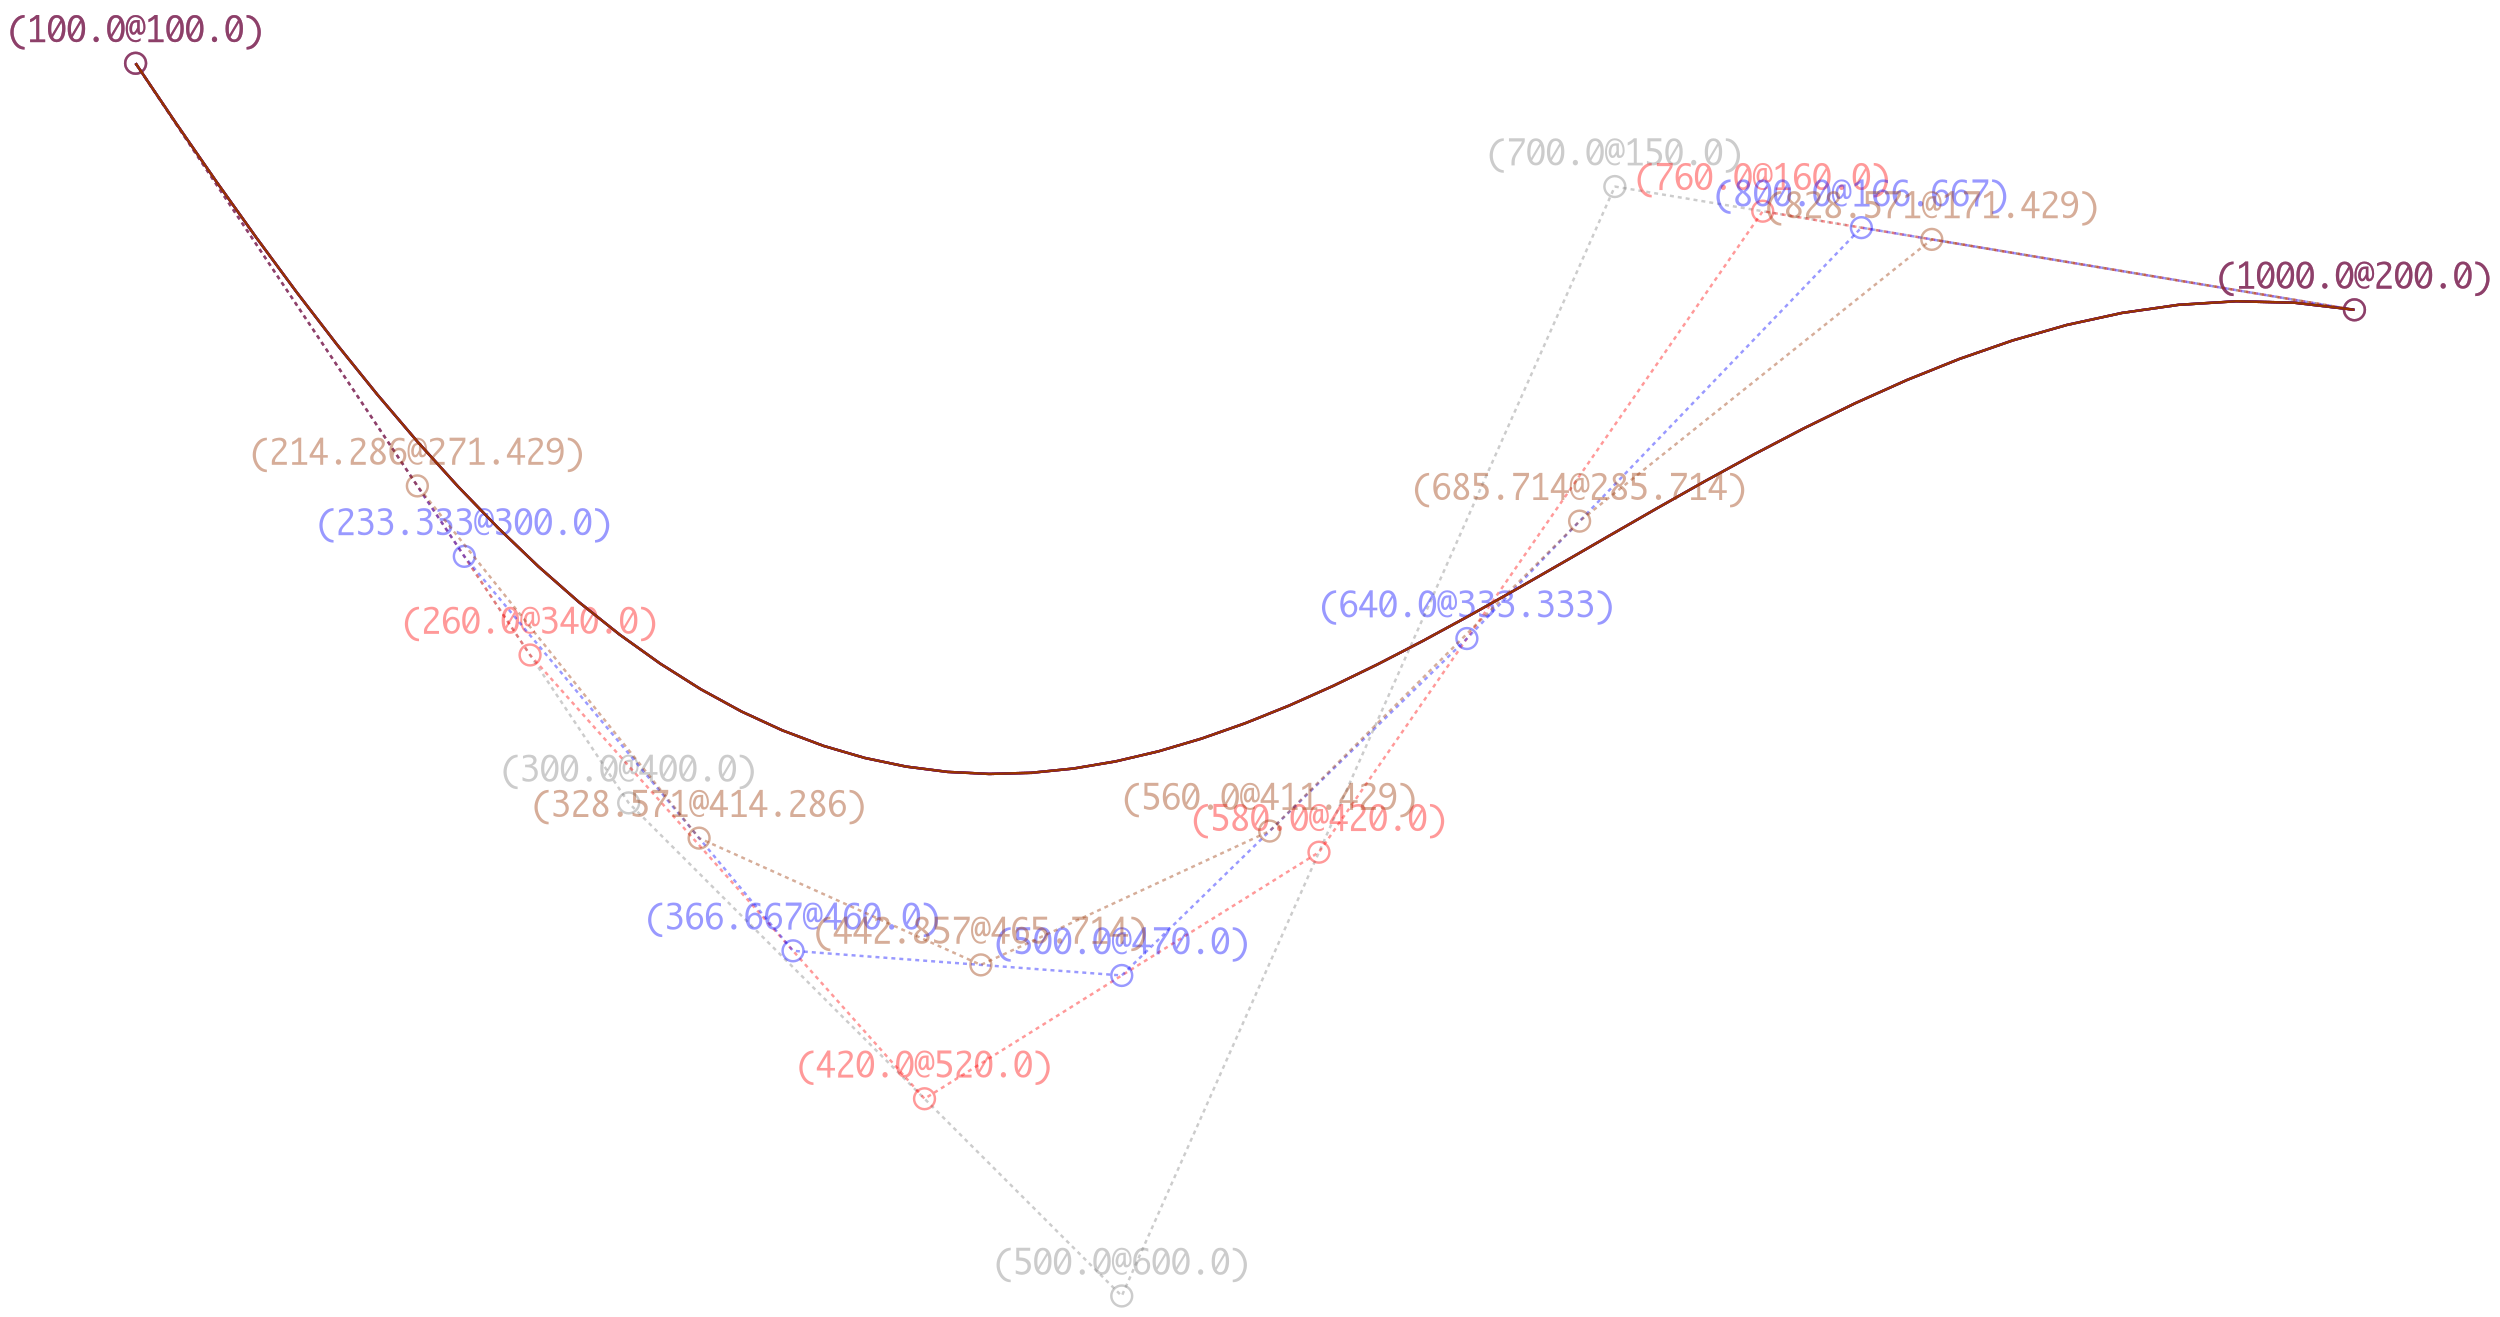 <?xml version="1.0" encoding="UTF-8"?>
<svg xmlns="http://www.w3.org/2000/svg" xmlns:xlink="http://www.w3.org/1999/xlink" width="1014.042pt" height="534.28pt" viewBox="0 0 1014.042 534.28" version="1.1">
<defs>
<g>
<symbol overflow="visible" id="glyph0-0">
<path style="stroke:none;" d="M 5.891 0 L 0.953 0 L 0.953 -10.047 L 5.891 -10.047 Z M 4.922 -9.078 L 1.938 -9.078 L 1.938 -0.969 L 4.922 -0.969 Z M 4.922 -9.078 "/>
</symbol>
<symbol overflow="visible" id="glyph0-1">
<path style="stroke:none;" d="M 6.969 3 C 5.77 3 4.758 2.672 3.938 2.016 C 3.113 1.359 2.453 0.473 1.953 -0.641 C 1.461 -1.766 1.219 -2.883 1.219 -4 C 1.219 -5.113 1.461 -6.227 1.953 -7.344 C 2.453 -8.457 3.113 -9.344 3.938 -10 C 4.758 -10.664 5.77 -11 6.969 -11 L 6.969 -9.969 C 6.062 -9.883 5.281 -9.555 4.625 -8.984 C 3.977 -8.422 3.469 -7.703 3.094 -6.828 C 2.719 -5.953 2.531 -5.008 2.531 -4 C 2.531 -3 2.719 -2.055 3.094 -1.172 C 3.469 -0.297 3.977 0.422 4.625 0.984 C 5.281 1.547 6.062 1.875 6.969 1.969 Z M 6.969 3 "/>
</symbol>
<symbol overflow="visible" id="glyph0-2">
<path style="stroke:none;" d="M 3.703 -1.078 L 3.703 -9.594 C 3.336 -9.27 2.984 -8.992 2.641 -8.766 C 2.297 -8.547 1.82 -8.32 1.219 -8.094 L 1.219 -9.281 C 2.176 -9.719 3.004 -10.289 3.703 -11 L 4.906 -11 L 4.906 -1.078 L 7.328 -1.078 L 7.328 0 L 1.219 0 L 1.219 -1.078 Z M 3.703 -1.078 "/>
</symbol>
<symbol overflow="visible" id="glyph0-3">
<path style="stroke:none;" d="M 4 -11 C 5.145 -11 6.02 -10.5 6.625 -9.5 C 7.227 -8.508 7.531 -7.176 7.531 -5.5 C 7.531 -3.82 7.227 -2.484 6.625 -1.484 C 6.02 -0.492 5.145 0 4 0 C 2.852 0 1.977 -0.492 1.375 -1.484 C 0.77 -2.484 0.469 -3.82 0.469 -5.5 C 0.469 -7.176 0.77 -8.508 1.375 -9.5 C 1.977 -10.5 2.852 -11 4 -11 Z M 2.031 -3.016 L 5.516 -8.875 C 5.297 -9.289 5.055 -9.566 4.797 -9.703 C 4.535 -9.848 4.27 -9.922 4 -9.922 C 3.27 -9.922 2.719 -9.5 2.344 -8.656 C 1.969 -7.812 1.781 -6.727 1.781 -5.406 C 1.781 -5.102 1.785 -4.773 1.797 -4.422 C 1.816 -4.078 1.895 -3.609 2.031 -3.016 Z M 5.953 -7.953 L 2.484 -2.047 C 2.672 -1.723 2.883 -1.477 3.125 -1.312 C 3.375 -1.156 3.645 -1.078 3.938 -1.078 C 4.77 -1.078 5.359 -1.562 5.703 -2.531 C 6.047 -3.508 6.219 -4.598 6.219 -5.797 C 6.219 -6.547 6.129 -7.266 5.953 -7.953 Z M 5.953 -7.953 "/>
</symbol>
<symbol overflow="visible" id="glyph0-4">
<path style="stroke:none;" d="M 4 0 C 3.707 0 3.457 -0.109 3.25 -0.328 C 3.039 -0.555 2.938 -0.828 2.938 -1.141 C 2.938 -1.453 3.039 -1.719 3.25 -1.938 C 3.457 -2.156 3.707 -2.266 4 -2.266 C 4.281 -2.266 4.523 -2.156 4.734 -1.938 C 4.953 -1.719 5.062 -1.453 5.062 -1.141 C 5.062 -0.828 4.957 -0.555 4.75 -0.328 C 4.539 -0.109 4.289 0 4 0 Z M 4 0 "/>
</symbol>
<symbol overflow="visible" id="glyph0-5">
<path style="stroke:none;" d="M 6 -1.594 L 6 -0.625 C 5.633 -0.375 5.305 -0.207 5.016 -0.125 C 4.734 -0.039 4.43 0 4.109 0 C 3.211 0 2.473 -0.223 1.891 -0.672 C 1.316 -1.129 0.859 -1.766 0.516 -2.578 C 0.18 -3.391 0.016 -4.375 0.016 -5.531 C 0.016 -7.156 0.375 -8.473 1.094 -9.484 C 1.82 -10.492 2.801 -11 4.031 -11 C 5.25 -11 6.211 -10.539 6.922 -9.625 C 7.629 -8.707 7.984 -7.504 7.984 -6.016 C 7.984 -5.359 7.891 -4.816 7.703 -4.391 C 7.523 -3.961 7.285 -3.625 6.984 -3.375 C 6.691 -3.133 6.332 -3.016 5.906 -3.016 C 5.582 -3.016 5.316 -3.094 5.109 -3.25 C 4.898 -3.414 4.742 -3.789 4.641 -4.375 C 4.516 -4.062 4.328 -3.754 4.078 -3.453 C 3.828 -3.16 3.484 -3.016 3.047 -3.016 C 2.598 -3.016 2.227 -3.25 1.938 -3.719 C 1.645 -4.195 1.5 -4.785 1.5 -5.484 C 1.5 -6.328 1.707 -7.113 2.125 -7.844 C 2.551 -8.582 3.312 -8.953 4.406 -8.953 L 5.641 -8.953 L 5.641 -5.531 C 5.641 -5.082 5.656 -4.758 5.688 -4.562 C 5.719 -4.375 5.773 -4.227 5.859 -4.125 C 5.953 -4.031 6.051 -3.984 6.156 -3.984 C 6.32 -3.984 6.488 -4.066 6.656 -4.234 C 6.832 -4.41 6.961 -4.656 7.047 -4.969 C 7.141 -5.281 7.188 -5.613 7.188 -5.969 C 7.188 -6.738 7.051 -7.477 6.781 -8.188 C 6.52 -8.906 6.129 -9.414 5.609 -9.719 C 5.086 -10.031 4.539 -10.188 3.969 -10.188 C 3.375 -10.188 2.848 -10.004 2.391 -9.641 C 1.93 -9.273 1.551 -8.723 1.25 -7.984 C 0.957 -7.242 0.812 -6.426 0.812 -5.531 C 0.812 -4.625 0.957 -3.789 1.25 -3.031 C 1.539 -2.27 1.93 -1.707 2.422 -1.344 C 2.922 -0.988 3.477 -0.812 4.094 -0.812 C 4.781 -0.812 5.414 -1.07 6 -1.594 Z M 4.641 -5.875 L 4.641 -8.047 L 4.406 -8.047 C 3.883 -8.047 3.508 -7.941 3.281 -7.734 C 3.062 -7.535 2.883 -7.211 2.75 -6.766 C 2.625 -6.328 2.562 -5.848 2.562 -5.328 C 2.562 -4.898 2.613 -4.566 2.719 -4.328 C 2.82 -4.098 2.969 -3.984 3.156 -3.984 C 3.406 -3.984 3.66 -4.176 3.922 -4.562 C 4.191 -4.957 4.43 -5.395 4.641 -5.875 Z M 4.641 -5.875 "/>
</symbol>
<symbol overflow="visible" id="glyph0-6">
<path style="stroke:none;" d="M 1.016 -11 C 2.223 -11 3.238 -10.664 4.062 -10 C 4.883 -9.344 5.539 -8.457 6.031 -7.344 C 6.531 -6.227 6.781 -5.113 6.781 -4 C 6.781 -2.883 6.531 -1.766 6.031 -0.641 C 5.539 0.473 4.883 1.359 4.062 2.016 C 3.238 2.672 2.223 3 1.016 3 L 1.016 1.969 C 1.922 1.875 2.703 1.547 3.359 0.984 C 4.016 0.422 4.531 -0.297 4.906 -1.172 C 5.281 -2.055 5.469 -3 5.469 -4 C 5.469 -5.008 5.281 -5.953 4.906 -6.828 C 4.531 -7.703 4.016 -8.422 3.359 -8.984 C 2.703 -9.555 1.922 -9.883 1.016 -9.969 Z M 1.016 -11 "/>
</symbol>
<symbol overflow="visible" id="glyph0-7">
<path style="stroke:none;" d="M 0.938 -0.516 L 0.938 -1.906 C 1.938 -1.352 2.801 -1.078 3.531 -1.078 C 4.195 -1.078 4.75 -1.301 5.188 -1.75 C 5.625 -2.207 5.844 -2.781 5.844 -3.469 C 5.844 -4.176 5.602 -4.754 5.125 -5.203 C 4.645 -5.648 3.828 -5.875 2.672 -5.875 L 2 -5.875 L 2 -6.938 L 2.938 -6.938 C 3.781 -6.938 4.391 -7.102 4.766 -7.438 C 5.148 -7.781 5.344 -8.16 5.344 -8.578 C 5.344 -8.953 5.188 -9.27 4.875 -9.531 C 4.562 -9.789 4.086 -9.922 3.453 -9.922 C 2.734 -9.922 1.961 -9.738 1.141 -9.375 L 1.141 -10.5 C 1.961 -10.832 2.719 -11 3.406 -11 C 4.633 -11 5.484 -10.77 5.953 -10.312 C 6.422 -9.852 6.656 -9.332 6.656 -8.75 C 6.656 -8.312 6.531 -7.898 6.281 -7.516 C 6.031 -7.129 5.57 -6.789 4.906 -6.5 C 5.5 -6.312 5.941 -6.078 6.234 -5.797 C 6.535 -5.523 6.766 -5.203 6.922 -4.828 C 7.078 -4.453 7.156 -4.031 7.156 -3.562 C 7.156 -2.531 6.801 -1.676 6.094 -1 C 5.395 -0.332 4.492 0 3.391 0 C 3.066 0 2.711 -0.023 2.328 -0.078 C 1.953 -0.129 1.488 -0.273 0.938 -0.516 Z M 0.938 -0.516 "/>
</symbol>
<symbol overflow="visible" id="glyph0-8">
<path style="stroke:none;" d="M 4.594 0 L 4.594 -2.875 L 0.312 -2.875 L 0.312 -3.938 L 4.594 -11 L 5.812 -11 L 5.812 -3.938 L 7.688 -3.938 L 7.688 -2.875 L 5.812 -2.875 L 5.812 0 Z M 4.594 -3.938 L 4.594 -8.922 L 1.594 -3.938 Z M 4.594 -3.938 "/>
</symbol>
<symbol overflow="visible" id="glyph0-9">
<path style="stroke:none;" d="M 1.219 -5.766 L 1.219 -11 L 6.875 -11 L 6.875 -9.766 L 2.438 -9.766 L 2.438 -7.047 L 2.641 -7.047 C 4.098 -7.047 5.219 -6.727 6 -6.094 C 6.781 -5.469 7.172 -4.613 7.172 -3.531 C 7.172 -2.852 7.016 -2.242 6.703 -1.703 C 6.391 -1.172 5.941 -0.754 5.359 -0.453 C 4.785 -0.148 4.172 0 3.516 0 C 2.867 0 2.035 -0.164 1.016 -0.5 L 1.016 -1.891 C 1.391 -1.691 1.801 -1.523 2.25 -1.391 C 2.707 -1.254 3.129 -1.188 3.516 -1.188 C 3.898 -1.188 4.273 -1.281 4.641 -1.469 C 5.016 -1.664 5.301 -1.945 5.5 -2.312 C 5.707 -2.688 5.812 -3.066 5.812 -3.453 C 5.812 -4.098 5.531 -4.645 4.969 -5.094 C 4.414 -5.539 3.43 -5.766 2.016 -5.766 Z M 1.219 -5.766 "/>
</symbol>
<symbol overflow="visible" id="glyph0-10">
<path style="stroke:none;" d="M 1.906 -5.281 C 2.219 -5.77 2.602 -6.164 3.062 -6.469 C 3.52 -6.781 4.031 -6.938 4.594 -6.938 C 5.113 -6.938 5.609 -6.801 6.078 -6.531 C 6.547 -6.258 6.906 -5.883 7.156 -5.406 C 7.406 -4.926 7.531 -4.375 7.531 -3.75 C 7.531 -2.738 7.223 -1.859 6.609 -1.109 C 5.992 -0.367 5.188 0 4.188 0 C 3.008 0 2.125 -0.504 1.531 -1.516 C 0.945 -2.535 0.656 -3.828 0.656 -5.391 C 0.656 -7.117 1.023 -8.484 1.766 -9.484 C 2.516 -10.492 3.523 -11 4.797 -11 C 5.473 -11 6.133 -10.895 6.781 -10.688 L 6.781 -9.422 C 6.051 -9.754 5.367 -9.922 4.734 -9.922 C 3.836 -9.922 3.141 -9.504 2.641 -8.672 C 2.148 -7.848 1.906 -6.805 1.906 -5.547 Z M 4.281 -1.078 C 4.602 -1.078 4.926 -1.176 5.25 -1.375 C 5.582 -1.582 5.844 -1.895 6.031 -2.312 C 6.219 -2.727 6.312 -3.18 6.312 -3.672 C 6.312 -4.305 6.148 -4.832 5.828 -5.25 C 5.516 -5.664 5.066 -5.875 4.484 -5.875 C 3.867 -5.875 3.363 -5.633 2.969 -5.156 C 2.57 -4.676 2.375 -4.098 2.375 -3.422 C 2.375 -2.734 2.566 -2.172 2.953 -1.734 C 3.336 -1.297 3.781 -1.078 4.281 -1.078 Z M 4.281 -1.078 "/>
</symbol>
<symbol overflow="visible" id="glyph0-11">
<path style="stroke:none;" d="M 2.078 0 L 2.078 -0.984 C 2.078 -1.766 2.156 -2.414 2.312 -2.938 C 2.477 -3.469 2.758 -4.051 3.156 -4.688 C 3.562 -5.332 3.883 -5.832 4.125 -6.188 L 5.188 -7.719 L 5.562 -8.234 C 5.852 -8.66 6.102 -9.148 6.312 -9.703 L 1.062 -9.703 L 1.062 -11 L 7.484 -11 L 7.484 -10.125 C 7.484 -9.77 7.414 -9.441 7.281 -9.141 C 7.156 -8.848 6.77 -8.219 6.125 -7.25 C 5.969 -7.02 5.812 -6.785 5.656 -6.547 L 4.984 -5.516 C 4.547 -4.848 4.223 -4.316 4.016 -3.922 C 3.805 -3.523 3.648 -3.109 3.547 -2.672 C 3.441 -2.242 3.391 -1.68 3.391 -0.984 L 3.391 0 Z M 2.078 0 "/>
</symbol>
<symbol overflow="visible" id="glyph0-12">
<path style="stroke:none;" d="M 7.078 0 L 0.969 0 L 0.969 -1.172 C 0.969 -1.484 1.023 -1.812 1.141 -2.156 C 1.266 -2.5 1.488 -2.883 1.812 -3.312 C 2.145 -3.738 2.492 -4.156 2.859 -4.562 L 3.547 -5.297 C 3.691 -5.453 4 -5.801 4.469 -6.344 C 4.938 -6.895 5.242 -7.316 5.391 -7.609 C 5.535 -7.91 5.609 -8.203 5.609 -8.484 C 5.609 -8.941 5.438 -9.297 5.094 -9.547 C 4.75 -9.797 4.359 -9.922 3.922 -9.922 C 3.672 -9.922 3.395 -9.891 3.094 -9.828 C 2.789 -9.766 2.523 -9.695 2.297 -9.625 C 2.066 -9.551 1.691 -9.383 1.172 -9.125 L 1.172 -10.266 C 1.711 -10.547 2.258 -10.738 2.812 -10.844 C 3.363 -10.945 3.816 -11 4.172 -11 C 4.691 -11 5.172 -10.906 5.609 -10.719 C 6.055 -10.539 6.383 -10.266 6.594 -9.891 C 6.812 -9.516 6.922 -9.109 6.922 -8.672 C 6.922 -8.191 6.781 -7.695 6.5 -7.188 C 6.227 -6.688 5.711 -6.039 4.953 -5.25 L 4.203 -4.469 L 3.578 -3.828 C 3.191 -3.398 2.875 -2.988 2.625 -2.594 C 2.383 -2.195 2.25 -1.727 2.219 -1.188 L 7.078 -1.188 Z M 7.078 0 "/>
</symbol>
<symbol overflow="visible" id="glyph0-13">
<path style="stroke:none;" d="M 2.984 -5.906 L 2.766 -6.078 C 2.453 -6.305 2.148 -6.633 1.859 -7.062 C 1.566 -7.5 1.422 -7.977 1.422 -8.5 C 1.422 -9.188 1.68 -9.773 2.203 -10.266 C 2.734 -10.754 3.41 -11 4.234 -11 C 4.734 -11 5.18 -10.906 5.578 -10.719 C 5.973 -10.539 6.281 -10.27 6.5 -9.906 C 6.719 -9.539 6.828 -9.145 6.828 -8.719 C 6.828 -8.414 6.773 -8.129 6.672 -7.859 C 6.578 -7.586 6.43 -7.316 6.234 -7.047 C 6.035 -6.773 5.645 -6.395 5.062 -5.906 L 5.609 -5.469 C 6.242 -4.926 6.672 -4.461 6.891 -4.078 C 7.109 -3.691 7.219 -3.254 7.219 -2.766 C 7.219 -2.023 6.953 -1.379 6.422 -0.828 C 5.898 -0.273 5.109 0 4.047 0 C 2.984 0 2.188 -0.254 1.656 -0.766 C 1.125 -1.285 0.859 -1.926 0.859 -2.688 C 0.859 -3.82 1.566 -4.895 2.984 -5.906 Z M 4.234 -6.359 C 4.836 -6.859 5.219 -7.273 5.375 -7.609 C 5.531 -7.941 5.609 -8.25 5.609 -8.531 C 5.609 -8.883 5.461 -9.203 5.172 -9.484 C 4.891 -9.773 4.523 -9.922 4.078 -9.922 C 3.586 -9.922 3.211 -9.766 2.953 -9.453 C 2.703 -9.141 2.578 -8.816 2.578 -8.484 C 2.578 -8.16 2.68 -7.852 2.891 -7.562 C 3.109 -7.27 3.453 -6.945 3.922 -6.594 Z M 3.891 -5.469 C 2.754 -4.531 2.188 -3.648 2.188 -2.828 C 2.188 -2.336 2.375 -1.926 2.75 -1.594 C 3.125 -1.258 3.57 -1.094 4.094 -1.094 C 4.562 -1.094 4.984 -1.25 5.359 -1.562 C 5.734 -1.883 5.922 -2.285 5.922 -2.766 C 5.922 -3.234 5.691 -3.707 5.234 -4.188 C 4.785 -4.676 4.469 -4.992 4.281 -5.141 Z M 3.891 -5.469 "/>
</symbol>
<symbol overflow="visible" id="glyph0-14">
<path style="stroke:none;" d="M 6.094 -6.422 C 5.781 -5.961 5.391 -5.586 4.922 -5.297 C 4.461 -5.016 3.957 -4.875 3.406 -4.875 C 2.875 -4.875 2.375 -4.988 1.906 -5.219 C 1.438 -5.457 1.078 -5.785 0.828 -6.203 C 0.586 -6.629 0.469 -7.129 0.469 -7.703 C 0.469 -8.586 0.77 -9.359 1.375 -10.016 C 1.988 -10.672 2.801 -11 3.812 -11 C 4.988 -11 5.867 -10.488 6.453 -9.469 C 7.035 -8.457 7.328 -7.172 7.328 -5.609 C 7.328 -3.879 6.957 -2.508 6.219 -1.5 C 5.477 -0.5 4.473 0 3.203 0 C 2.523 0 1.863 -0.109 1.219 -0.328 L 1.219 -1.719 C 1.938 -1.301 2.613 -1.094 3.25 -1.094 C 4.156 -1.094 4.852 -1.566 5.344 -2.516 C 5.844 -3.461 6.094 -4.664 6.094 -6.125 Z M 3.719 -9.922 C 3.395 -9.922 3.066 -9.836 2.734 -9.672 C 2.398 -9.504 2.141 -9.242 1.953 -8.891 C 1.766 -8.547 1.672 -8.172 1.672 -7.766 C 1.672 -7.234 1.828 -6.797 2.141 -6.453 C 2.461 -6.109 2.922 -5.938 3.516 -5.938 C 4.129 -5.938 4.629 -6.133 5.016 -6.531 C 5.41 -6.926 5.609 -7.406 5.609 -7.969 C 5.609 -8.539 5.414 -9.008 5.031 -9.375 C 4.645 -9.738 4.207 -9.922 3.719 -9.922 Z M 3.719 -9.922 "/>
</symbol>
</g>
</defs>
<g id="surface215232">
<path style="fill:none;stroke-width:1;stroke-linecap:butt;stroke-linejoin:bevel;stroke:rgb(50.049%,50.049%,50.049%);stroke-opacity:0.4;stroke-miterlimit:10;" d="M -4.234 0 C -4.234 -2.328 -2.328 -4.234 0 -4.234 C 2.332 -4.234 4.239 -2.328 4.239 0 C 4.239 2.332 2.332 4.235 0 4.235 C -2.328 4.235 -4.234 2.332 -4.234 0 " transform="matrix(1,0,0,1,55,25.668)"/>
<path style="fill:none;stroke-width:1;stroke-linecap:butt;stroke-linejoin:bevel;stroke:rgb(50.049%,50.049%,50.049%);stroke-opacity:0.4;stroke-miterlimit:10;" d="M -4.234 0 C -4.234 -2.328 -2.328 -4.234 0 -4.234 C 2.328 -4.234 4.235 -2.328 4.235 0 C 4.235 2.328 2.328 4.235 0 4.235 C -2.328 4.235 -4.234 2.328 -4.234 0 " transform="matrix(1,0,0,1,255,325.668)"/>
<path style="fill:none;stroke-width:1;stroke-linecap:butt;stroke-linejoin:bevel;stroke:rgb(50.049%,50.049%,50.049%);stroke-opacity:0.4;stroke-miterlimit:10;" d="M -4.234 0 C -4.234 -2.328 -2.328 -4.234 0 -4.234 C 2.328 -4.234 4.235 -2.328 4.235 0 C 4.235 2.328 2.328 4.235 0 4.235 C -2.328 4.235 -4.234 2.328 -4.234 0 " transform="matrix(1,0,0,1,455,525.668)"/>
<path style="fill:none;stroke-width:1;stroke-linecap:butt;stroke-linejoin:bevel;stroke:rgb(50.049%,50.049%,50.049%);stroke-opacity:0.4;stroke-miterlimit:10;" d="M -4.234 0 C -4.234 -2.328 -2.328 -4.234 0 -4.234 C 2.328 -4.234 4.235 -2.328 4.235 0 C 4.235 2.328 2.328 4.235 0 4.235 C -2.328 4.235 -4.234 2.328 -4.234 0 " transform="matrix(1,0,0,1,655,75.668)"/>
<path style="fill:none;stroke-width:1;stroke-linecap:butt;stroke-linejoin:bevel;stroke:rgb(50.049%,50.049%,50.049%);stroke-opacity:0.4;stroke-miterlimit:10;" d="M -4.234 0 C -4.234 -2.328 -2.328 -4.234 0 -4.234 C 2.328 -4.234 4.235 -2.328 4.235 0 C 4.235 2.328 2.328 4.235 0 4.235 C -2.328 4.235 -4.234 2.328 -4.234 0 " transform="matrix(1,0,0,1,955,125.668)"/>
<g style="fill:rgb(50.049%,50.049%,50.049%);fill-opacity:0.4;">
  <use xlink:href="#glyph0-1" x="2.991" y="17.096"/>
  <use xlink:href="#glyph0-2" x="10.993" y="17.096"/>
  <use xlink:href="#glyph0-3" x="18.994" y="17.096"/>
  <use xlink:href="#glyph0-3" x="26.995" y="17.096"/>
  <use xlink:href="#glyph0-4" x="34.996" y="17.096"/>
  <use xlink:href="#glyph0-3" x="42.998" y="17.096"/>
  <use xlink:href="#glyph0-5" x="50.999" y="17.096"/>
  <use xlink:href="#glyph0-2" x="59" y="17.096"/>
  <use xlink:href="#glyph0-3" x="67.002" y="17.096"/>
  <use xlink:href="#glyph0-3" x="75.003" y="17.096"/>
  <use xlink:href="#glyph0-4" x="83.004" y="17.096"/>
  <use xlink:href="#glyph0-3" x="91.006" y="17.096"/>
  <use xlink:href="#glyph0-6" x="99.007" y="17.096"/>
</g>
<g style="fill:rgb(50.049%,50.049%,50.049%);fill-opacity:0.4;">
  <use xlink:href="#glyph0-1" x="202.991" y="317.096"/>
  <use xlink:href="#glyph0-7" x="210.993" y="317.096"/>
  <use xlink:href="#glyph0-3" x="218.994" y="317.096"/>
  <use xlink:href="#glyph0-3" x="226.995" y="317.096"/>
  <use xlink:href="#glyph0-4" x="234.996" y="317.096"/>
  <use xlink:href="#glyph0-3" x="242.998" y="317.096"/>
  <use xlink:href="#glyph0-5" x="250.999" y="317.096"/>
  <use xlink:href="#glyph0-8" x="259" y="317.096"/>
  <use xlink:href="#glyph0-3" x="267.002" y="317.096"/>
  <use xlink:href="#glyph0-3" x="275.003" y="317.096"/>
  <use xlink:href="#glyph0-4" x="283.004" y="317.096"/>
  <use xlink:href="#glyph0-3" x="291.006" y="317.096"/>
  <use xlink:href="#glyph0-6" x="299.007" y="317.096"/>
</g>
<g style="fill:rgb(50.049%,50.049%,50.049%);fill-opacity:0.4;">
  <use xlink:href="#glyph0-1" x="402.991" y="517.096"/>
  <use xlink:href="#glyph0-9" x="410.993" y="517.096"/>
  <use xlink:href="#glyph0-3" x="418.994" y="517.096"/>
  <use xlink:href="#glyph0-3" x="426.995" y="517.096"/>
  <use xlink:href="#glyph0-4" x="434.996" y="517.096"/>
  <use xlink:href="#glyph0-3" x="442.998" y="517.096"/>
  <use xlink:href="#glyph0-5" x="450.999" y="517.096"/>
  <use xlink:href="#glyph0-10" x="459" y="517.096"/>
  <use xlink:href="#glyph0-3" x="467.002" y="517.096"/>
  <use xlink:href="#glyph0-3" x="475.003" y="517.096"/>
  <use xlink:href="#glyph0-4" x="483.004" y="517.096"/>
  <use xlink:href="#glyph0-3" x="491.006" y="517.096"/>
  <use xlink:href="#glyph0-6" x="499.007" y="517.096"/>
</g>
<g style="fill:rgb(50.049%,50.049%,50.049%);fill-opacity:0.4;">
  <use xlink:href="#glyph0-1" x="602.991" y="67.096"/>
  <use xlink:href="#glyph0-11" x="610.993" y="67.096"/>
  <use xlink:href="#glyph0-3" x="618.994" y="67.096"/>
  <use xlink:href="#glyph0-3" x="626.995" y="67.096"/>
  <use xlink:href="#glyph0-4" x="634.996" y="67.096"/>
  <use xlink:href="#glyph0-3" x="642.998" y="67.096"/>
  <use xlink:href="#glyph0-5" x="650.999" y="67.096"/>
  <use xlink:href="#glyph0-2" x="659" y="67.096"/>
  <use xlink:href="#glyph0-9" x="667.002" y="67.096"/>
  <use xlink:href="#glyph0-3" x="675.003" y="67.096"/>
  <use xlink:href="#glyph0-4" x="683.004" y="67.096"/>
  <use xlink:href="#glyph0-3" x="691.006" y="67.096"/>
  <use xlink:href="#glyph0-6" x="699.007" y="67.096"/>
</g>
<g style="fill:rgb(50.049%,50.049%,50.049%);fill-opacity:0.4;">
  <use xlink:href="#glyph0-1" x="898.991" y="117.096"/>
  <use xlink:href="#glyph0-2" x="906.992" y="117.096"/>
  <use xlink:href="#glyph0-3" x="914.993" y="117.096"/>
  <use xlink:href="#glyph0-3" x="922.994" y="117.096"/>
  <use xlink:href="#glyph0-3" x="930.996" y="117.096"/>
  <use xlink:href="#glyph0-4" x="938.997" y="117.096"/>
  <use xlink:href="#glyph0-3" x="946.998" y="117.096"/>
  <use xlink:href="#glyph0-5" x="955" y="117.096"/>
  <use xlink:href="#glyph0-12" x="963.001" y="117.096"/>
  <use xlink:href="#glyph0-3" x="971.002" y="117.096"/>
  <use xlink:href="#glyph0-3" x="979.004" y="117.096"/>
  <use xlink:href="#glyph0-4" x="987.005" y="117.096"/>
  <use xlink:href="#glyph0-3" x="995.006" y="117.096"/>
  <use xlink:href="#glyph0-6" x="1003.007" y="117.096"/>
</g>
<path style="fill:none;stroke-width:1;stroke-linecap:butt;stroke-linejoin:bevel;stroke:rgb(50.049%,50.049%,50.049%);stroke-opacity:0.4;stroke-dasharray:1.618;stroke-miterlimit:10;" d="M -452 -241.332 L -252 58.668 L -52 258.668 L 148 -191.332 L 448 -141.332 " transform="matrix(1,0,0,1,507,267)"/>
<path style="fill:none;stroke-width:1;stroke-linecap:butt;stroke-linejoin:bevel;stroke:rgb(50.049%,50.049%,50.049%);stroke-opacity:1;stroke-miterlimit:10;" d="M -452 -241.332 L -435.672 -217.109 L -419.348 -193.496 L -403.02 -170.594 L -386.691 -148.492 L -370.355 -127.285 L -354.02 -107.047 L -337.672 -87.855 L -321.316 -69.773 L -304.949 -52.863 L -288.562 -37.176 L -272.156 -22.754 L -255.723 -9.637 L -239.262 2.141 L -222.762 12.562 L -206.223 21.605 L -189.641 29.262 L -173 35.531 L -156.301 40.418 L -139.535 43.93 L -122.695 46.09 L -105.77 46.922 L -88.754 46.461 L -71.637 44.742 L -54.41 41.816 L -37.062 37.738 L -19.582 32.566 L -1.965 26.371 L 15.805 19.227 L 33.738 11.215 L 51.848 2.426 L 70.141 -7.043 L 88.637 -17.086 L 107.348 -27.598 L 126.281 -38.457 L 145.461 -49.539 L 164.891 -60.711 L 184.59 -71.836 L 204.578 -82.766 L 224.863 -93.352 L 245.469 -103.43 L 266.406 -112.828 L 287.691 -121.383 L 309.344 -128.902 L 331.383 -135.207 L 353.824 -140.094 L 376.688 -143.363 L 399.992 -144.805 L 423.758 -144.203 L 448 -141.332 " transform="matrix(1,0,0,1,507,267)"/>
<path style="fill:none;stroke-width:1;stroke-linecap:butt;stroke-linejoin:bevel;stroke:rgb(100%,0%,0%);stroke-opacity:0.4;stroke-miterlimit:10;" d="M -4.234 0 C -4.234 -2.328 -2.328 -4.234 0 -4.234 C 2.332 -4.234 4.239 -2.328 4.239 0 C 4.239 2.332 2.332 4.235 0 4.235 C -2.328 4.235 -4.234 2.332 -4.234 0 " transform="matrix(1,0,0,1,55,25.668)"/>
<path style="fill:none;stroke-width:1;stroke-linecap:butt;stroke-linejoin:bevel;stroke:rgb(100%,0%,0%);stroke-opacity:0.4;stroke-miterlimit:10;" d="M -4.234 0 C -4.234 -2.328 -2.328 -4.234 0 -4.234 C 2.328 -4.234 4.235 -2.328 4.235 0 C 4.235 2.328 2.328 4.235 0 4.235 C -2.328 4.235 -4.234 2.328 -4.234 0 " transform="matrix(1,0,0,1,215,265.668)"/>
<path style="fill:none;stroke-width:1;stroke-linecap:butt;stroke-linejoin:bevel;stroke:rgb(100%,0%,0%);stroke-opacity:0.4;stroke-miterlimit:10;" d="M -4.234 0 C -4.234 -2.328 -2.328 -4.234 0 -4.234 C 2.328 -4.234 4.235 -2.328 4.235 0 C 4.235 2.328 2.328 4.235 0 4.235 C -2.328 4.235 -4.234 2.328 -4.234 0 " transform="matrix(1,0,0,1,375,445.668)"/>
<path style="fill:none;stroke-width:1;stroke-linecap:butt;stroke-linejoin:bevel;stroke:rgb(100%,0%,0%);stroke-opacity:0.4;stroke-miterlimit:10;" d="M -4.234 0 C -4.234 -2.328 -2.328 -4.234 0 -4.234 C 2.328 -4.234 4.235 -2.328 4.235 0 C 4.235 2.328 2.328 4.235 0 4.235 C -2.328 4.235 -4.234 2.328 -4.234 0 " transform="matrix(1,0,0,1,535,345.668)"/>
<path style="fill:none;stroke-width:1;stroke-linecap:butt;stroke-linejoin:bevel;stroke:rgb(100%,0%,0%);stroke-opacity:0.4;stroke-miterlimit:10;" d="M -4.234 0 C -4.234 -2.328 -2.328 -4.234 0 -4.234 C 2.328 -4.234 4.235 -2.328 4.235 0 C 4.235 2.328 2.328 4.235 0 4.235 C -2.328 4.235 -4.234 2.328 -4.234 0 " transform="matrix(1,0,0,1,715,85.668)"/>
<path style="fill:none;stroke-width:1;stroke-linecap:butt;stroke-linejoin:bevel;stroke:rgb(100%,0%,0%);stroke-opacity:0.4;stroke-miterlimit:10;" d="M -4.234 0 C -4.234 -2.328 -2.328 -4.234 0 -4.234 C 2.328 -4.234 4.235 -2.328 4.235 0 C 4.235 2.328 2.328 4.235 0 4.235 C -2.328 4.235 -4.234 2.328 -4.234 0 " transform="matrix(1,0,0,1,955,125.668)"/>
<g style="fill:rgb(100%,0%,0%);fill-opacity:0.4;">
  <use xlink:href="#glyph0-1" x="2.991" y="17.096"/>
  <use xlink:href="#glyph0-2" x="10.993" y="17.096"/>
  <use xlink:href="#glyph0-3" x="18.994" y="17.096"/>
  <use xlink:href="#glyph0-3" x="26.995" y="17.096"/>
  <use xlink:href="#glyph0-4" x="34.996" y="17.096"/>
  <use xlink:href="#glyph0-3" x="42.998" y="17.096"/>
  <use xlink:href="#glyph0-5" x="50.999" y="17.096"/>
  <use xlink:href="#glyph0-2" x="59" y="17.096"/>
  <use xlink:href="#glyph0-3" x="67.002" y="17.096"/>
  <use xlink:href="#glyph0-3" x="75.003" y="17.096"/>
  <use xlink:href="#glyph0-4" x="83.004" y="17.096"/>
  <use xlink:href="#glyph0-3" x="91.006" y="17.096"/>
  <use xlink:href="#glyph0-6" x="99.007" y="17.096"/>
</g>
<g style="fill:rgb(100%,0%,0%);fill-opacity:0.4;">
  <use xlink:href="#glyph0-1" x="162.991" y="257.096"/>
  <use xlink:href="#glyph0-12" x="170.993" y="257.096"/>
  <use xlink:href="#glyph0-10" x="178.994" y="257.096"/>
  <use xlink:href="#glyph0-3" x="186.995" y="257.096"/>
  <use xlink:href="#glyph0-4" x="194.996" y="257.096"/>
  <use xlink:href="#glyph0-3" x="202.998" y="257.096"/>
  <use xlink:href="#glyph0-5" x="210.999" y="257.096"/>
  <use xlink:href="#glyph0-7" x="219" y="257.096"/>
  <use xlink:href="#glyph0-8" x="227.002" y="257.096"/>
  <use xlink:href="#glyph0-3" x="235.003" y="257.096"/>
  <use xlink:href="#glyph0-4" x="243.004" y="257.096"/>
  <use xlink:href="#glyph0-3" x="251.006" y="257.096"/>
  <use xlink:href="#glyph0-6" x="259.007" y="257.096"/>
</g>
<g style="fill:rgb(100%,0%,0%);fill-opacity:0.4;">
  <use xlink:href="#glyph0-1" x="322.991" y="437.096"/>
  <use xlink:href="#glyph0-8" x="330.993" y="437.096"/>
  <use xlink:href="#glyph0-12" x="338.994" y="437.096"/>
  <use xlink:href="#glyph0-3" x="346.995" y="437.096"/>
  <use xlink:href="#glyph0-4" x="354.996" y="437.096"/>
  <use xlink:href="#glyph0-3" x="362.998" y="437.096"/>
  <use xlink:href="#glyph0-5" x="370.999" y="437.096"/>
  <use xlink:href="#glyph0-9" x="379" y="437.096"/>
  <use xlink:href="#glyph0-12" x="387.002" y="437.096"/>
  <use xlink:href="#glyph0-3" x="395.003" y="437.096"/>
  <use xlink:href="#glyph0-4" x="403.004" y="437.096"/>
  <use xlink:href="#glyph0-3" x="411.006" y="437.096"/>
  <use xlink:href="#glyph0-6" x="419.007" y="437.096"/>
</g>
<g style="fill:rgb(100%,0%,0%);fill-opacity:0.4;">
  <use xlink:href="#glyph0-1" x="482.991" y="337.096"/>
  <use xlink:href="#glyph0-9" x="490.993" y="337.096"/>
  <use xlink:href="#glyph0-13" x="498.994" y="337.096"/>
  <use xlink:href="#glyph0-3" x="506.995" y="337.096"/>
  <use xlink:href="#glyph0-4" x="514.996" y="337.096"/>
  <use xlink:href="#glyph0-3" x="522.998" y="337.096"/>
  <use xlink:href="#glyph0-5" x="530.999" y="337.096"/>
  <use xlink:href="#glyph0-8" x="539" y="337.096"/>
  <use xlink:href="#glyph0-12" x="547.002" y="337.096"/>
  <use xlink:href="#glyph0-3" x="555.003" y="337.096"/>
  <use xlink:href="#glyph0-4" x="563.004" y="337.096"/>
  <use xlink:href="#glyph0-3" x="571.006" y="337.096"/>
  <use xlink:href="#glyph0-6" x="579.007" y="337.096"/>
</g>
<g style="fill:rgb(100%,0%,0%);fill-opacity:0.4;">
  <use xlink:href="#glyph0-1" x="662.991" y="77.096"/>
  <use xlink:href="#glyph0-11" x="670.993" y="77.096"/>
  <use xlink:href="#glyph0-10" x="678.994" y="77.096"/>
  <use xlink:href="#glyph0-3" x="686.995" y="77.096"/>
  <use xlink:href="#glyph0-4" x="694.996" y="77.096"/>
  <use xlink:href="#glyph0-3" x="702.998" y="77.096"/>
  <use xlink:href="#glyph0-5" x="710.999" y="77.096"/>
  <use xlink:href="#glyph0-2" x="719" y="77.096"/>
  <use xlink:href="#glyph0-10" x="727.002" y="77.096"/>
  <use xlink:href="#glyph0-3" x="735.003" y="77.096"/>
  <use xlink:href="#glyph0-4" x="743.004" y="77.096"/>
  <use xlink:href="#glyph0-3" x="751.006" y="77.096"/>
  <use xlink:href="#glyph0-6" x="759.007" y="77.096"/>
</g>
<g style="fill:rgb(100%,0%,0%);fill-opacity:0.4;">
  <use xlink:href="#glyph0-1" x="898.991" y="117.096"/>
  <use xlink:href="#glyph0-2" x="906.992" y="117.096"/>
  <use xlink:href="#glyph0-3" x="914.993" y="117.096"/>
  <use xlink:href="#glyph0-3" x="922.994" y="117.096"/>
  <use xlink:href="#glyph0-3" x="930.996" y="117.096"/>
  <use xlink:href="#glyph0-4" x="938.997" y="117.096"/>
  <use xlink:href="#glyph0-3" x="946.998" y="117.096"/>
  <use xlink:href="#glyph0-5" x="955" y="117.096"/>
  <use xlink:href="#glyph0-12" x="963.001" y="117.096"/>
  <use xlink:href="#glyph0-3" x="971.002" y="117.096"/>
  <use xlink:href="#glyph0-3" x="979.004" y="117.096"/>
  <use xlink:href="#glyph0-4" x="987.005" y="117.096"/>
  <use xlink:href="#glyph0-3" x="995.006" y="117.096"/>
  <use xlink:href="#glyph0-6" x="1003.007" y="117.096"/>
</g>
<path style="fill:none;stroke-width:1;stroke-linecap:butt;stroke-linejoin:bevel;stroke:rgb(100%,0%,0%);stroke-opacity:0.4;stroke-dasharray:1.618;stroke-miterlimit:10;" d="M -452 -201.332 L -292 38.668 L -132 218.668 L 28 118.668 L 208 -141.332 L 448 -101.332 " transform="matrix(1,0,0,1,507,227)"/>
<path style="fill:none;stroke-width:1;stroke-linecap:butt;stroke-linejoin:bevel;stroke:rgb(100%,0%,0%);stroke-opacity:1;stroke-miterlimit:10;" d="M -452 -201.332 L -435.672 -177.109 L -419.348 -153.496 L -403.02 -130.594 L -386.691 -108.492 L -370.355 -87.285 L -354.02 -67.047 L -337.672 -47.855 L -321.316 -29.773 L -304.949 -12.863 L -288.562 2.824 L -272.156 17.246 L -255.723 30.363 L -239.262 42.141 L -222.762 52.562 L -206.223 61.605 L -189.641 69.262 L -173 75.531 L -156.301 80.418 L -139.535 83.93 L -122.695 86.09 L -105.77 86.922 L -88.754 86.461 L -71.637 84.742 L -54.41 81.816 L -37.062 77.738 L -19.582 72.566 L -1.965 66.371 L 15.805 59.227 L 33.738 51.215 L 51.848 42.426 L 70.141 32.957 L 88.637 22.914 L 107.348 12.402 L 126.281 1.543 L 145.461 -9.539 L 164.891 -20.711 L 184.59 -31.836 L 204.578 -42.766 L 224.863 -53.352 L 245.469 -63.43 L 266.406 -72.828 L 287.691 -81.383 L 309.344 -88.902 L 331.383 -95.207 L 353.824 -100.094 L 376.688 -103.363 L 399.992 -104.805 L 423.758 -104.203 L 448 -101.332 " transform="matrix(1,0,0,1,507,227)"/>
<path style="fill:none;stroke-width:1;stroke-linecap:butt;stroke-linejoin:bevel;stroke:rgb(0%,0%,100%);stroke-opacity:0.4;stroke-miterlimit:10;" d="M -4.234 0 C -4.234 -2.328 -2.328 -4.234 0 -4.234 C 2.332 -4.234 4.239 -2.328 4.239 0 C 4.239 2.332 2.332 4.235 0 4.235 C -2.328 4.235 -4.234 2.332 -4.234 0 " transform="matrix(1,0,0,1,55,25.668)"/>
<path style="fill:none;stroke-width:1;stroke-linecap:butt;stroke-linejoin:bevel;stroke:rgb(0%,0%,100%);stroke-opacity:0.4;stroke-miterlimit:10;" d="M -4.235 0 C -4.235 -2.328 -2.329 -4.234 -0.001 -4.234 C 2.327 -4.234 4.233 -2.328 4.233 0 C 4.233 2.328 2.327 4.235 -0.001 4.235 C -2.329 4.235 -4.235 2.328 -4.235 0 " transform="matrix(1,0,0,1,188.333,225.668)"/>
<path style="fill:none;stroke-width:1;stroke-linecap:butt;stroke-linejoin:bevel;stroke:rgb(0%,0%,100%);stroke-opacity:0.4;stroke-miterlimit:10;" d="M -4.233 0 C -4.233 -2.328 -2.326 -4.234 0.002 -4.234 C 2.33 -4.234 4.236 -2.328 4.236 0 C 4.236 2.328 2.33 4.235 0.002 4.235 C -2.326 4.235 -4.233 2.328 -4.233 0 " transform="matrix(1,0,0,1,321.666,385.668)"/>
<path style="fill:none;stroke-width:1;stroke-linecap:butt;stroke-linejoin:bevel;stroke:rgb(0%,0%,100%);stroke-opacity:0.4;stroke-miterlimit:10;" d="M -4.234 0 C -4.234 -2.328 -2.328 -4.234 0 -4.234 C 2.328 -4.234 4.235 -2.328 4.235 0 C 4.235 2.328 2.328 4.235 0 4.235 C -2.328 4.235 -4.234 2.328 -4.234 0 " transform="matrix(1,0,0,1,455,395.668)"/>
<path style="fill:none;stroke-width:1;stroke-linecap:butt;stroke-linejoin:bevel;stroke:rgb(0%,0%,100%);stroke-opacity:0.4;stroke-miterlimit:10;" d="M -4.234 -0.001 C -4.234 -2.329 -2.328 -4.235 0 -4.235 C 2.328 -4.235 4.235 -2.329 4.235 -0.001 C 4.235 2.327 2.328 4.233 0 4.233 C -2.328 4.233 -4.234 2.327 -4.234 -0.001 " transform="matrix(1,0,0,1,595,259.001)"/>
<path style="fill:none;stroke-width:1;stroke-linecap:butt;stroke-linejoin:bevel;stroke:rgb(0%,0%,100%);stroke-opacity:0.4;stroke-miterlimit:10;" d="M -4.234 0.002 C -4.234 -2.327 -2.328 -4.233 0 -4.233 C 2.328 -4.233 4.235 -2.327 4.235 0.002 C 4.235 2.33 2.328 4.236 0 4.236 C -2.328 4.236 -4.234 2.33 -4.234 0.002 " transform="matrix(1,0,0,1,755,92.334)"/>
<path style="fill:none;stroke-width:1;stroke-linecap:butt;stroke-linejoin:bevel;stroke:rgb(0%,0%,100%);stroke-opacity:0.4;stroke-miterlimit:10;" d="M -4.234 0 C -4.234 -2.328 -2.328 -4.234 0 -4.234 C 2.328 -4.234 4.235 -2.328 4.235 0 C 4.235 2.328 2.328 4.235 0 4.235 C -2.328 4.235 -4.234 2.328 -4.234 0 " transform="matrix(1,0,0,1,955,125.668)"/>
<g style="fill:rgb(0%,0%,100%);fill-opacity:0.4;">
  <use xlink:href="#glyph0-1" x="2.991" y="17.096"/>
  <use xlink:href="#glyph0-2" x="10.993" y="17.096"/>
  <use xlink:href="#glyph0-3" x="18.994" y="17.096"/>
  <use xlink:href="#glyph0-3" x="26.995" y="17.096"/>
  <use xlink:href="#glyph0-4" x="34.996" y="17.096"/>
  <use xlink:href="#glyph0-3" x="42.998" y="17.096"/>
  <use xlink:href="#glyph0-5" x="50.999" y="17.096"/>
  <use xlink:href="#glyph0-2" x="59" y="17.096"/>
  <use xlink:href="#glyph0-3" x="67.002" y="17.096"/>
  <use xlink:href="#glyph0-3" x="75.003" y="17.096"/>
  <use xlink:href="#glyph0-4" x="83.004" y="17.096"/>
  <use xlink:href="#glyph0-3" x="91.006" y="17.096"/>
  <use xlink:href="#glyph0-6" x="99.007" y="17.096"/>
</g>
<g style="fill:rgb(0%,0%,100%);fill-opacity:0.4;">
  <use xlink:href="#glyph0-1" x="128.323" y="217.096"/>
  <use xlink:href="#glyph0-12" x="136.325" y="217.096"/>
  <use xlink:href="#glyph0-7" x="144.326" y="217.096"/>
  <use xlink:href="#glyph0-7" x="152.327" y="217.096"/>
  <use xlink:href="#glyph0-4" x="160.328" y="217.096"/>
  <use xlink:href="#glyph0-7" x="168.33" y="217.096"/>
  <use xlink:href="#glyph0-7" x="176.331" y="217.096"/>
  <use xlink:href="#glyph0-7" x="184.332" y="217.096"/>
  <use xlink:href="#glyph0-5" x="192.334" y="217.096"/>
  <use xlink:href="#glyph0-7" x="200.335" y="217.096"/>
  <use xlink:href="#glyph0-3" x="208.336" y="217.096"/>
  <use xlink:href="#glyph0-3" x="216.338" y="217.096"/>
  <use xlink:href="#glyph0-4" x="224.339" y="217.096"/>
  <use xlink:href="#glyph0-3" x="232.34" y="217.096"/>
  <use xlink:href="#glyph0-6" x="240.341" y="217.096"/>
</g>
<g style="fill:rgb(0%,0%,100%);fill-opacity:0.4;">
  <use xlink:href="#glyph0-1" x="261.657" y="377.096"/>
  <use xlink:href="#glyph0-7" x="269.658" y="377.096"/>
  <use xlink:href="#glyph0-10" x="277.659" y="377.096"/>
  <use xlink:href="#glyph0-10" x="285.66" y="377.096"/>
  <use xlink:href="#glyph0-4" x="293.662" y="377.096"/>
  <use xlink:href="#glyph0-10" x="301.663" y="377.096"/>
  <use xlink:href="#glyph0-10" x="309.664" y="377.096"/>
  <use xlink:href="#glyph0-11" x="317.666" y="377.096"/>
  <use xlink:href="#glyph0-5" x="325.667" y="377.096"/>
  <use xlink:href="#glyph0-8" x="333.668" y="377.096"/>
  <use xlink:href="#glyph0-10" x="341.67" y="377.096"/>
  <use xlink:href="#glyph0-3" x="349.671" y="377.096"/>
  <use xlink:href="#glyph0-4" x="357.672" y="377.096"/>
  <use xlink:href="#glyph0-3" x="365.674" y="377.096"/>
  <use xlink:href="#glyph0-6" x="373.675" y="377.096"/>
</g>
<g style="fill:rgb(0%,0%,100%);fill-opacity:0.4;">
  <use xlink:href="#glyph0-1" x="402.991" y="387.096"/>
  <use xlink:href="#glyph0-9" x="410.993" y="387.096"/>
  <use xlink:href="#glyph0-3" x="418.994" y="387.096"/>
  <use xlink:href="#glyph0-3" x="426.995" y="387.096"/>
  <use xlink:href="#glyph0-4" x="434.996" y="387.096"/>
  <use xlink:href="#glyph0-3" x="442.998" y="387.096"/>
  <use xlink:href="#glyph0-5" x="450.999" y="387.096"/>
  <use xlink:href="#glyph0-8" x="459" y="387.096"/>
  <use xlink:href="#glyph0-11" x="467.002" y="387.096"/>
  <use xlink:href="#glyph0-3" x="475.003" y="387.096"/>
  <use xlink:href="#glyph0-4" x="483.004" y="387.096"/>
  <use xlink:href="#glyph0-3" x="491.006" y="387.096"/>
  <use xlink:href="#glyph0-6" x="499.007" y="387.096"/>
</g>
<g style="fill:rgb(0%,0%,100%);fill-opacity:0.4;">
  <use xlink:href="#glyph0-1" x="534.99" y="250.43"/>
  <use xlink:href="#glyph0-10" x="542.991" y="250.43"/>
  <use xlink:href="#glyph0-8" x="550.993" y="250.43"/>
  <use xlink:href="#glyph0-3" x="558.994" y="250.43"/>
  <use xlink:href="#glyph0-4" x="566.995" y="250.43"/>
  <use xlink:href="#glyph0-3" x="574.996" y="250.43"/>
  <use xlink:href="#glyph0-5" x="582.998" y="250.43"/>
  <use xlink:href="#glyph0-7" x="590.999" y="250.43"/>
  <use xlink:href="#glyph0-7" x="599" y="250.43"/>
  <use xlink:href="#glyph0-7" x="607.002" y="250.43"/>
  <use xlink:href="#glyph0-4" x="615.003" y="250.43"/>
  <use xlink:href="#glyph0-7" x="623.004" y="250.43"/>
  <use xlink:href="#glyph0-7" x="631.006" y="250.43"/>
  <use xlink:href="#glyph0-7" x="639.007" y="250.43"/>
  <use xlink:href="#glyph0-6" x="647.008" y="250.43"/>
</g>
<g style="fill:rgb(0%,0%,100%);fill-opacity:0.4;">
  <use xlink:href="#glyph0-1" x="694.99" y="83.763"/>
  <use xlink:href="#glyph0-13" x="702.991" y="83.763"/>
  <use xlink:href="#glyph0-3" x="710.993" y="83.763"/>
  <use xlink:href="#glyph0-3" x="718.994" y="83.763"/>
  <use xlink:href="#glyph0-4" x="726.995" y="83.763"/>
  <use xlink:href="#glyph0-3" x="734.996" y="83.763"/>
  <use xlink:href="#glyph0-5" x="742.998" y="83.763"/>
  <use xlink:href="#glyph0-2" x="750.999" y="83.763"/>
  <use xlink:href="#glyph0-10" x="759" y="83.763"/>
  <use xlink:href="#glyph0-10" x="767.002" y="83.763"/>
  <use xlink:href="#glyph0-4" x="775.003" y="83.763"/>
  <use xlink:href="#glyph0-10" x="783.004" y="83.763"/>
  <use xlink:href="#glyph0-10" x="791.006" y="83.763"/>
  <use xlink:href="#glyph0-11" x="799.007" y="83.763"/>
  <use xlink:href="#glyph0-6" x="807.008" y="83.763"/>
</g>
<g style="fill:rgb(0%,0%,100%);fill-opacity:0.4;">
  <use xlink:href="#glyph0-1" x="898.991" y="117.096"/>
  <use xlink:href="#glyph0-2" x="906.992" y="117.096"/>
  <use xlink:href="#glyph0-3" x="914.993" y="117.096"/>
  <use xlink:href="#glyph0-3" x="922.994" y="117.096"/>
  <use xlink:href="#glyph0-3" x="930.996" y="117.096"/>
  <use xlink:href="#glyph0-4" x="938.997" y="117.096"/>
  <use xlink:href="#glyph0-3" x="946.998" y="117.096"/>
  <use xlink:href="#glyph0-5" x="955" y="117.096"/>
  <use xlink:href="#glyph0-12" x="963.001" y="117.096"/>
  <use xlink:href="#glyph0-3" x="971.002" y="117.096"/>
  <use xlink:href="#glyph0-3" x="979.004" y="117.096"/>
  <use xlink:href="#glyph0-4" x="987.005" y="117.096"/>
  <use xlink:href="#glyph0-3" x="995.006" y="117.096"/>
  <use xlink:href="#glyph0-6" x="1003.007" y="117.096"/>
</g>
<path style="fill:none;stroke-width:1;stroke-linecap:butt;stroke-linejoin:bevel;stroke:rgb(0%,0%,100%);stroke-opacity:0.4;stroke-dasharray:1.618;stroke-miterlimit:10;" d="M -452 -176.332 L -318.668 23.668 L -185.332 183.668 L -52 193.668 L 88 57 L 248 -109.664 L 448 -76.332 " transform="matrix(1,0,0,1,507,202)"/>
<path style="fill:none;stroke-width:1;stroke-linecap:butt;stroke-linejoin:bevel;stroke:rgb(0%,0%,100%);stroke-opacity:1;stroke-miterlimit:10;" d="M -452 -176.332 L -435.672 -152.109 L -419.348 -128.496 L -403.02 -105.594 L -386.691 -83.492 L -370.355 -62.285 L -354.02 -42.047 L -337.672 -22.855 L -321.316 -4.773 L -304.949 12.137 L -288.562 27.824 L -272.156 42.246 L -255.723 55.363 L -239.262 67.141 L -222.762 77.562 L -206.223 86.605 L -189.641 94.262 L -173 100.531 L -156.301 105.418 L -139.535 108.93 L -122.695 111.09 L -105.77 111.922 L -88.754 111.461 L -71.637 109.742 L -54.41 106.816 L -37.062 102.738 L -19.582 97.566 L -1.965 91.371 L 15.805 84.227 L 33.738 76.215 L 51.848 67.426 L 70.141 57.957 L 88.637 47.914 L 107.348 37.402 L 126.281 26.543 L 145.461 15.461 L 164.891 4.289 L 184.59 -6.836 L 204.578 -17.766 L 224.863 -28.352 L 245.469 -38.43 L 266.406 -47.828 L 287.691 -56.383 L 309.344 -63.902 L 331.383 -70.207 L 353.824 -75.094 L 376.688 -78.363 L 399.992 -79.805 L 423.758 -79.203 L 448 -76.332 " transform="matrix(1,0,0,1,507,202)"/>
<path style="fill:none;stroke-width:1;stroke-linecap:butt;stroke-linejoin:bevel;stroke:rgb(60.02%,20.039%,0%);stroke-opacity:0.4;stroke-miterlimit:10;" d="M -4.234 -0.004 C -4.234 -2.332 -2.328 -4.238 0 -4.238 C 2.332 -4.238 4.239 -2.332 4.239 -0.004 C 4.239 2.328 2.332 4.235 0 4.235 C -2.328 4.235 -4.234 2.328 -4.234 -0.004 " transform="matrix(1,0,0,1,55,25.668)"/>
<path style="fill:none;stroke-width:1;stroke-linecap:butt;stroke-linejoin:bevel;stroke:rgb(60.02%,20.039%,0%);stroke-opacity:0.4;stroke-miterlimit:10;" d="M -4.235 -0.003 C -4.235 -2.331 -2.328 -4.237 -0 -4.237 C 2.328 -4.237 4.234 -2.331 4.234 -0.003 C 4.234 2.329 2.328 4.236 -0 4.236 C -2.328 4.236 -4.235 2.329 -4.235 -0.003 " transform="matrix(1,0,0,1,169.285,197.096)"/>
<path style="fill:none;stroke-width:1;stroke-linecap:butt;stroke-linejoin:bevel;stroke:rgb(60.02%,20.039%,0%);stroke-opacity:0.4;stroke-miterlimit:10;" d="M -4.235 -0 C -4.235 -2.328 -2.329 -4.235 -0.001 -4.235 C 2.327 -4.235 4.234 -2.328 4.234 -0 C 4.234 2.332 2.327 4.238 -0.001 4.238 C -2.329 4.238 -4.235 2.332 -4.235 -0 " transform="matrix(1,0,0,1,283.571,339.953)"/>
<path style="fill:none;stroke-width:1;stroke-linecap:butt;stroke-linejoin:bevel;stroke:rgb(60.02%,20.039%,0%);stroke-opacity:0.4;stroke-miterlimit:10;" d="M -4.236 -0.003 C -4.236 -2.331 -2.329 -4.237 -0.001 -4.237 C 2.327 -4.237 4.233 -2.331 4.233 -0.003 C 4.233 2.329 2.327 4.235 -0.001 4.235 C -2.329 4.235 -4.236 2.329 -4.236 -0.003 " transform="matrix(1,0,0,1,397.857,391.382)"/>
<path style="fill:none;stroke-width:1;stroke-linecap:butt;stroke-linejoin:bevel;stroke:rgb(60.02%,20.039%,0%);stroke-opacity:0.4;stroke-miterlimit:10;" d="M -4.234 -0.003 C -4.234 -2.331 -2.328 -4.237 0 -4.237 C 2.328 -4.237 4.235 -2.331 4.235 -0.003 C 4.235 2.329 2.328 4.236 0 4.236 C -2.328 4.236 -4.234 2.329 -4.234 -0.003 " transform="matrix(1,0,0,1,515,337.096)"/>
<path style="fill:none;stroke-width:1;stroke-linecap:butt;stroke-linejoin:bevel;stroke:rgb(60.02%,20.039%,0%);stroke-opacity:0.4;stroke-miterlimit:10;" d="M -4.233 -0.003 C -4.233 -2.331 -2.327 -4.237 0.001 -4.237 C 2.329 -4.237 4.235 -2.331 4.235 -0.003 C 4.235 2.329 2.329 4.235 0.001 4.235 C -2.327 4.235 -4.233 2.329 -4.233 -0.003 " transform="matrix(1,0,0,1,640.714,211.382)"/>
<path style="fill:none;stroke-width:1;stroke-linecap:butt;stroke-linejoin:bevel;stroke:rgb(60.02%,20.039%,0%);stroke-opacity:0.4;stroke-miterlimit:10;" d="M -4.235 -0.003 C -4.235 -2.331 -2.329 -4.237 -0.001 -4.237 C 2.327 -4.237 4.234 -2.331 4.234 -0.003 C 4.234 2.329 2.327 4.236 -0.001 4.236 C -2.329 4.236 -4.235 2.329 -4.235 -0.003 " transform="matrix(1,0,0,1,783.571,97.096)"/>
<path style="fill:none;stroke-width:1;stroke-linecap:butt;stroke-linejoin:bevel;stroke:rgb(60.02%,20.039%,0%);stroke-opacity:0.4;stroke-miterlimit:10;" d="M -4.234 0 C -4.234 -2.328 -2.328 -4.234 0 -4.234 C 2.328 -4.234 4.235 -2.328 4.235 0 C 4.235 2.332 2.328 4.239 0 4.239 C -2.328 4.239 -4.234 2.332 -4.234 0 " transform="matrix(1,0,0,1,955,125.668)"/>
<g style="fill:rgb(60.02%,20.039%,0%);fill-opacity:0.4;">
  <use xlink:href="#glyph0-1" x="2.991" y="17.096"/>
  <use xlink:href="#glyph0-2" x="10.993" y="17.096"/>
  <use xlink:href="#glyph0-3" x="18.994" y="17.096"/>
  <use xlink:href="#glyph0-3" x="26.995" y="17.096"/>
  <use xlink:href="#glyph0-4" x="34.996" y="17.096"/>
  <use xlink:href="#glyph0-3" x="42.998" y="17.096"/>
  <use xlink:href="#glyph0-5" x="50.999" y="17.096"/>
  <use xlink:href="#glyph0-2" x="59" y="17.096"/>
  <use xlink:href="#glyph0-3" x="67.002" y="17.096"/>
  <use xlink:href="#glyph0-3" x="75.003" y="17.096"/>
  <use xlink:href="#glyph0-4" x="83.004" y="17.096"/>
  <use xlink:href="#glyph0-3" x="91.006" y="17.096"/>
  <use xlink:href="#glyph0-6" x="99.007" y="17.096"/>
</g>
<g style="fill:rgb(60.02%,20.039%,0%);fill-opacity:0.4;">
  <use xlink:href="#glyph0-1" x="101.274" y="188.525"/>
  <use xlink:href="#glyph0-12" x="109.276" y="188.525"/>
  <use xlink:href="#glyph0-2" x="117.277" y="188.525"/>
  <use xlink:href="#glyph0-8" x="125.278" y="188.525"/>
  <use xlink:href="#glyph0-4" x="133.28" y="188.525"/>
  <use xlink:href="#glyph0-12" x="141.281" y="188.525"/>
  <use xlink:href="#glyph0-13" x="149.282" y="188.525"/>
  <use xlink:href="#glyph0-10" x="157.283" y="188.525"/>
  <use xlink:href="#glyph0-5" x="165.285" y="188.525"/>
  <use xlink:href="#glyph0-12" x="173.286" y="188.525"/>
  <use xlink:href="#glyph0-11" x="181.287" y="188.525"/>
  <use xlink:href="#glyph0-2" x="189.289" y="188.525"/>
  <use xlink:href="#glyph0-4" x="197.29" y="188.525"/>
  <use xlink:href="#glyph0-8" x="205.291" y="188.525"/>
  <use xlink:href="#glyph0-12" x="213.293" y="188.525"/>
  <use xlink:href="#glyph0-14" x="221.294" y="188.525"/>
  <use xlink:href="#glyph0-6" x="229.295" y="188.525"/>
</g>
<g style="fill:rgb(60.02%,20.039%,0%);fill-opacity:0.4;">
  <use xlink:href="#glyph0-1" x="215.56" y="331.382"/>
  <use xlink:href="#glyph0-7" x="223.561" y="331.382"/>
  <use xlink:href="#glyph0-12" x="231.563" y="331.382"/>
  <use xlink:href="#glyph0-13" x="239.564" y="331.382"/>
  <use xlink:href="#glyph0-4" x="247.565" y="331.382"/>
  <use xlink:href="#glyph0-9" x="255.567" y="331.382"/>
  <use xlink:href="#glyph0-11" x="263.568" y="331.382"/>
  <use xlink:href="#glyph0-2" x="271.569" y="331.382"/>
  <use xlink:href="#glyph0-5" x="279.57" y="331.382"/>
  <use xlink:href="#glyph0-8" x="287.572" y="331.382"/>
  <use xlink:href="#glyph0-2" x="295.573" y="331.382"/>
  <use xlink:href="#glyph0-8" x="303.574" y="331.382"/>
  <use xlink:href="#glyph0-4" x="311.576" y="331.382"/>
  <use xlink:href="#glyph0-12" x="319.577" y="331.382"/>
  <use xlink:href="#glyph0-13" x="327.578" y="331.382"/>
  <use xlink:href="#glyph0-10" x="335.58" y="331.382"/>
  <use xlink:href="#glyph0-6" x="343.581" y="331.382"/>
</g>
<g style="fill:rgb(60.02%,20.039%,0%);fill-opacity:0.4;">
  <use xlink:href="#glyph0-1" x="329.846" y="382.81"/>
  <use xlink:href="#glyph0-8" x="337.847" y="382.81"/>
  <use xlink:href="#glyph0-8" x="345.848" y="382.81"/>
  <use xlink:href="#glyph0-12" x="353.85" y="382.81"/>
  <use xlink:href="#glyph0-4" x="361.851" y="382.81"/>
  <use xlink:href="#glyph0-13" x="369.852" y="382.81"/>
  <use xlink:href="#glyph0-9" x="377.854" y="382.81"/>
  <use xlink:href="#glyph0-11" x="385.855" y="382.81"/>
  <use xlink:href="#glyph0-5" x="393.856" y="382.81"/>
  <use xlink:href="#glyph0-8" x="401.857" y="382.81"/>
  <use xlink:href="#glyph0-10" x="409.859" y="382.81"/>
  <use xlink:href="#glyph0-9" x="417.86" y="382.81"/>
  <use xlink:href="#glyph0-4" x="425.861" y="382.81"/>
  <use xlink:href="#glyph0-11" x="433.863" y="382.81"/>
  <use xlink:href="#glyph0-2" x="441.864" y="382.81"/>
  <use xlink:href="#glyph0-8" x="449.865" y="382.81"/>
  <use xlink:href="#glyph0-6" x="457.867" y="382.81"/>
</g>
<g style="fill:rgb(60.02%,20.039%,0%);fill-opacity:0.4;">
  <use xlink:href="#glyph0-1" x="454.99" y="328.525"/>
  <use xlink:href="#glyph0-9" x="462.991" y="328.525"/>
  <use xlink:href="#glyph0-10" x="470.993" y="328.525"/>
  <use xlink:href="#glyph0-3" x="478.994" y="328.525"/>
  <use xlink:href="#glyph0-4" x="486.995" y="328.525"/>
  <use xlink:href="#glyph0-3" x="494.996" y="328.525"/>
  <use xlink:href="#glyph0-5" x="502.998" y="328.525"/>
  <use xlink:href="#glyph0-8" x="510.999" y="328.525"/>
  <use xlink:href="#glyph0-2" x="519" y="328.525"/>
  <use xlink:href="#glyph0-2" x="527.002" y="328.525"/>
  <use xlink:href="#glyph0-4" x="535.003" y="328.525"/>
  <use xlink:href="#glyph0-8" x="543.004" y="328.525"/>
  <use xlink:href="#glyph0-12" x="551.006" y="328.525"/>
  <use xlink:href="#glyph0-14" x="559.007" y="328.525"/>
  <use xlink:href="#glyph0-6" x="567.008" y="328.525"/>
</g>
<g style="fill:rgb(60.02%,20.039%,0%);fill-opacity:0.4;">
  <use xlink:href="#glyph0-1" x="572.703" y="202.81"/>
  <use xlink:href="#glyph0-10" x="580.704" y="202.81"/>
  <use xlink:href="#glyph0-13" x="588.705" y="202.81"/>
  <use xlink:href="#glyph0-9" x="596.707" y="202.81"/>
  <use xlink:href="#glyph0-4" x="604.708" y="202.81"/>
  <use xlink:href="#glyph0-11" x="612.709" y="202.81"/>
  <use xlink:href="#glyph0-2" x="620.711" y="202.81"/>
  <use xlink:href="#glyph0-8" x="628.712" y="202.81"/>
  <use xlink:href="#glyph0-5" x="636.713" y="202.81"/>
  <use xlink:href="#glyph0-12" x="644.715" y="202.81"/>
  <use xlink:href="#glyph0-13" x="652.716" y="202.81"/>
  <use xlink:href="#glyph0-9" x="660.717" y="202.81"/>
  <use xlink:href="#glyph0-4" x="668.719" y="202.81"/>
  <use xlink:href="#glyph0-11" x="676.72" y="202.81"/>
  <use xlink:href="#glyph0-2" x="684.721" y="202.81"/>
  <use xlink:href="#glyph0-8" x="692.722" y="202.81"/>
  <use xlink:href="#glyph0-6" x="700.724" y="202.81"/>
</g>
<g style="fill:rgb(60.02%,20.039%,0%);fill-opacity:0.4;">
  <use xlink:href="#glyph0-1" x="715.56" y="88.525"/>
  <use xlink:href="#glyph0-13" x="723.561" y="88.525"/>
  <use xlink:href="#glyph0-12" x="731.563" y="88.525"/>
  <use xlink:href="#glyph0-13" x="739.564" y="88.525"/>
  <use xlink:href="#glyph0-4" x="747.565" y="88.525"/>
  <use xlink:href="#glyph0-9" x="755.567" y="88.525"/>
  <use xlink:href="#glyph0-11" x="763.568" y="88.525"/>
  <use xlink:href="#glyph0-2" x="771.569" y="88.525"/>
  <use xlink:href="#glyph0-5" x="779.57" y="88.525"/>
  <use xlink:href="#glyph0-2" x="787.572" y="88.525"/>
  <use xlink:href="#glyph0-11" x="795.573" y="88.525"/>
  <use xlink:href="#glyph0-2" x="803.574" y="88.525"/>
  <use xlink:href="#glyph0-4" x="811.576" y="88.525"/>
  <use xlink:href="#glyph0-8" x="819.577" y="88.525"/>
  <use xlink:href="#glyph0-12" x="827.578" y="88.525"/>
  <use xlink:href="#glyph0-14" x="835.58" y="88.525"/>
  <use xlink:href="#glyph0-6" x="843.581" y="88.525"/>
</g>
<g style="fill:rgb(60.02%,20.039%,0%);fill-opacity:0.4;">
  <use xlink:href="#glyph0-1" x="898.991" y="117.096"/>
  <use xlink:href="#glyph0-2" x="906.992" y="117.096"/>
  <use xlink:href="#glyph0-3" x="914.993" y="117.096"/>
  <use xlink:href="#glyph0-3" x="922.994" y="117.096"/>
  <use xlink:href="#glyph0-3" x="930.996" y="117.096"/>
  <use xlink:href="#glyph0-4" x="938.997" y="117.096"/>
  <use xlink:href="#glyph0-3" x="946.998" y="117.096"/>
  <use xlink:href="#glyph0-5" x="955" y="117.096"/>
  <use xlink:href="#glyph0-12" x="963.001" y="117.096"/>
  <use xlink:href="#glyph0-3" x="971.002" y="117.096"/>
  <use xlink:href="#glyph0-3" x="979.004" y="117.096"/>
  <use xlink:href="#glyph0-4" x="987.005" y="117.096"/>
  <use xlink:href="#glyph0-3" x="995.006" y="117.096"/>
  <use xlink:href="#glyph0-6" x="1003.007" y="117.096"/>
</g>
<path style="fill:none;stroke-width:1;stroke-linecap:butt;stroke-linejoin:bevel;stroke:rgb(60.02%,20.039%,0%);stroke-opacity:0.4;stroke-dasharray:1.618;stroke-miterlimit:10;" d="M -452 -174.189 L -337.715 -2.759 L -223.43 140.096 L -109.145 191.526 L 8 137.241 L 133.715 11.526 L 276.57 -102.759 L 448 -74.189 " transform="matrix(1,0,0,1,507,199.857)"/>
<path style="fill:none;stroke-width:1;stroke-linecap:butt;stroke-linejoin:bevel;stroke:rgb(60.02%,20.039%,0%);stroke-opacity:1;stroke-miterlimit:10;" d="M -452 -174.189 L -435.672 -149.967 L -419.348 -126.353 L -403.02 -103.451 L -386.691 -81.349 L -370.355 -60.142 L -354.02 -39.904 L -337.672 -20.713 L -321.316 -2.631 L -304.949 14.28 L -288.562 29.967 L -272.156 44.389 L -255.723 57.506 L -239.262 69.283 L -222.762 79.705 L -206.223 88.748 L -189.641 96.405 L -173 102.674 L -156.301 107.561 L -139.535 111.073 L -122.695 113.233 L -105.77 114.065 L -88.754 113.604 L -71.637 111.885 L -54.41 108.959 L -37.062 104.881 L -19.582 99.709 L -1.965 93.514 L 15.805 86.369 L 33.738 78.358 L 51.848 69.569 L 70.141 60.1 L 88.637 50.057 L 107.348 39.545 L 126.281 28.686 L 145.461 17.604 L 164.891 6.432 L 184.59 -4.693 L 204.578 -15.623 L 224.863 -26.209 L 245.469 -36.287 L 266.406 -45.685 L 287.691 -54.24 L 309.344 -61.759 L 331.383 -68.064 L 353.824 -72.951 L 376.688 -76.22 L 399.992 -77.662 L 423.758 -77.06 L 448 -74.189 " transform="matrix(1,0,0,1,507,199.857)"/>
</g>
</svg>

